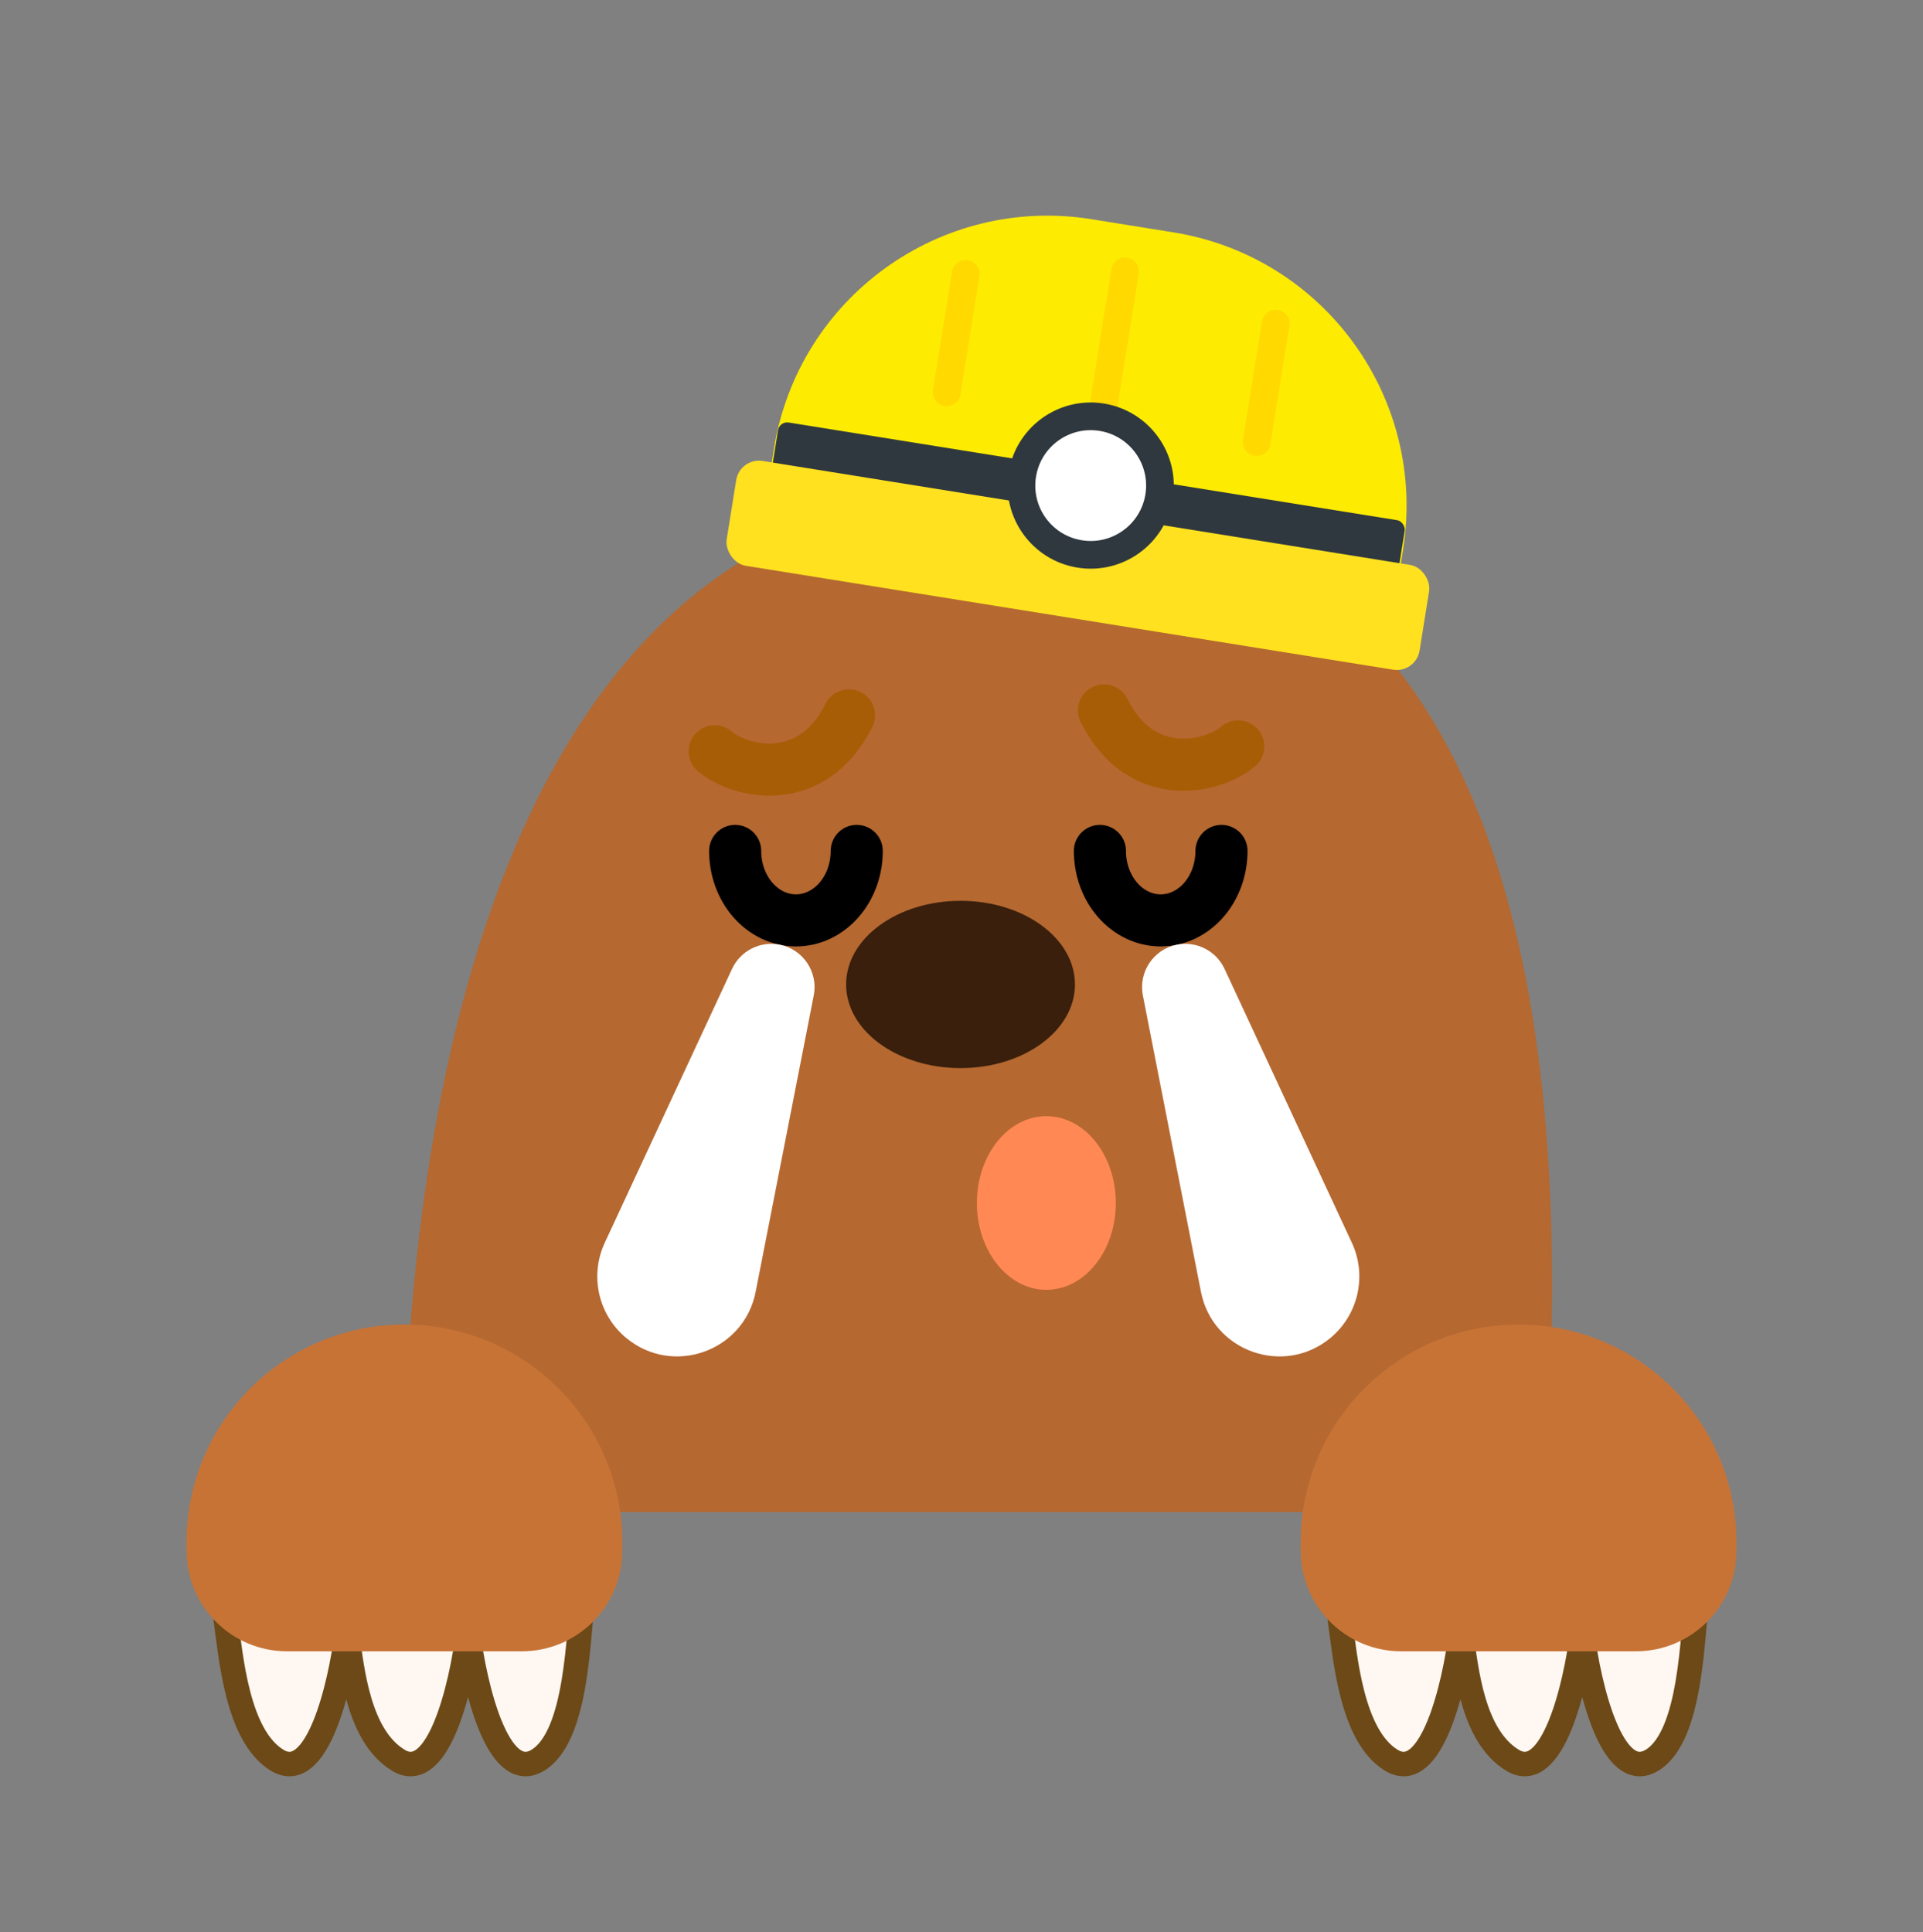 <svg width="200" height="201" viewBox="0 0 200 201" fill="none" xmlns="http://www.w3.org/2000/svg">
<rect x="0" y="0" width="200" height="201" fill="#808080" stroke="none"/>
<path d="M101.751 51.33C48.672 52.732 41.943 123.637 41.943 157.278H160.39C168.1 64.18 131.071 50.556 101.751 51.33Z" fill="#B56830"/>
<ellipse cx="99.9" cy="102.4" rx="11.9" ry="8.7" fill="#391F0C"/>
<path d="M144.699 183.093C140.523 180.547 139.903 172.272 139.352 168.453L176.527 166.034C175.975 169.853 175.992 180.547 171.816 183.093C167.64 185.64 165.238 175.327 164.559 169.853C163.88 175.327 161.478 185.64 157.302 183.093C153.127 180.547 152.507 173.672 151.955 169.853C151.276 175.327 148.874 185.64 144.699 183.093Z" fill="#FFF7F1"/>
<path d="M139.352 168.453C139.903 172.272 140.523 180.547 144.699 183.093C148.874 185.64 151.276 175.327 151.955 169.853C152.507 173.672 153.127 180.547 157.302 183.093C161.478 185.64 163.88 175.327 164.559 169.853C165.238 175.327 167.64 185.64 171.816 183.093C175.992 180.547 175.975 169.853 176.527 166.034" stroke="#6C4916" stroke-width="2.546" stroke-linecap="round"/>
<path d="M135.277 160.432C135.277 147.917 145.423 137.771 157.939 137.771C170.454 137.771 180.6 147.917 180.6 160.432V161.304C180.6 167.08 175.918 171.763 170.141 171.763H145.736C139.96 171.763 135.277 167.08 135.277 161.304V160.432Z" fill="#C77336"/>
<path d="M28.822 183.093C24.646 180.547 24.026 172.272 23.475 168.453L60.65 166.034C60.098 169.853 60.115 180.547 55.939 183.093C51.763 185.64 49.361 175.327 48.682 169.853C48.003 175.327 45.601 185.64 41.425 183.093C37.25 180.547 36.63 173.672 36.078 169.853C35.4 175.327 32.998 185.64 28.822 183.093Z" fill="#FFF7F1"/>
<path d="M23.475 168.453C24.026 172.272 24.646 180.547 28.822 183.093C32.998 185.64 35.4 175.327 36.078 169.853C36.63 173.672 37.25 180.547 41.425 183.093C45.601 185.64 48.003 175.327 48.682 169.853C49.361 175.327 51.763 185.64 55.939 183.093C60.115 180.547 60.098 169.853 60.65 166.034" stroke="#6C4916" stroke-width="2.546" stroke-linecap="round"/>
<path d="M19.4 160.432C19.4 147.917 29.546 137.771 42.062 137.771C54.577 137.771 64.723 147.917 64.723 160.432V161.304C64.723 167.08 60.041 171.763 54.264 171.763H29.86C24.083 171.763 19.4 167.08 19.4 161.304V160.432Z" fill="#C77336"/>
<path d="M89.104 88.511C89.104 90.427 88.438 92.265 87.252 93.62C86.067 94.975 84.458 95.737 82.782 95.737C81.105 95.737 79.496 94.975 78.311 93.62C77.125 92.265 76.459 90.427 76.459 88.511" stroke="black" stroke-width="5.419" stroke-linecap="round"/>
<path d="M127.04 88.511C127.04 90.427 126.374 92.265 125.188 93.62C124.002 94.975 122.394 95.737 120.717 95.737C119.04 95.737 117.432 94.975 116.246 93.62C115.061 92.265 114.395 90.427 114.395 88.511" stroke="black" stroke-width="5.419" stroke-linecap="round"/>
<path d="M74.334 78.148C76.917 80.341 84.393 82.184 88.294 74.408" stroke="#A75D05" stroke-width="5.419" stroke-linecap="round"/>
<path d="M128.779 77.641C126.196 79.834 118.721 81.676 114.82 73.9" stroke="#A75D05" stroke-width="5.419" stroke-linecap="round"/>
<path d="M62.897 129.268L76.137 100.779C77.018 98.884 79.088 97.844 81.134 98.27C83.547 98.771 85.108 101.122 84.634 103.541L78.592 134.37C77.378 140.565 69.974 143.199 65.12 139.163C62.219 136.751 61.307 132.688 62.897 129.268Z" fill="white"/>
<path d="M140.6 129.268L127.359 100.779C126.478 98.884 124.408 97.844 122.362 98.27C119.949 98.771 118.388 101.122 118.862 103.541L124.904 134.37C126.118 140.565 133.522 143.199 138.376 139.163C141.277 136.751 142.19 132.688 140.6 129.268Z" fill="white"/>
<ellipse cx="108.825" cy="125.132" rx="7.226" ry="9.032" fill="#FF8854"/>
<path d="M80.496 46.679C83.018 30.969 97.798 20.277 113.509 22.8L122.043 24.17C137.753 26.692 148.444 41.472 145.922 57.183L144.781 64.294L79.354 53.791L80.496 46.679Z" fill="#FEEB02"/>
<rect x="81.072" y="43.796" width="66.008" height="5.971" rx="0.96" transform="rotate(9.12 81.072 43.796)" fill="#2F383E"/>
<path d="M117.016 28.226L114.123 46.242" stroke="#FFD900" stroke-width="2.881" stroke-linecap="round"/>
<path d="M132.678 33.658L130.699 45.984" stroke="#FFD900" stroke-width="2.881" stroke-linecap="round"/>
<path d="M100.439 28.482L98.461 40.809" stroke="#FFD900" stroke-width="2.881" stroke-linecap="round"/>
<rect x="76.949" y="47.568" width="72.987" height="11.044" rx="2.401" transform="rotate(9.12 76.949 47.568)" fill="#FFE120"/>
<circle cx="113.437" cy="50.508" r="7.203" transform="rotate(9.12 113.437 50.508)" fill="white" stroke="#2F383E" stroke-width="2.881"/>
</svg>
